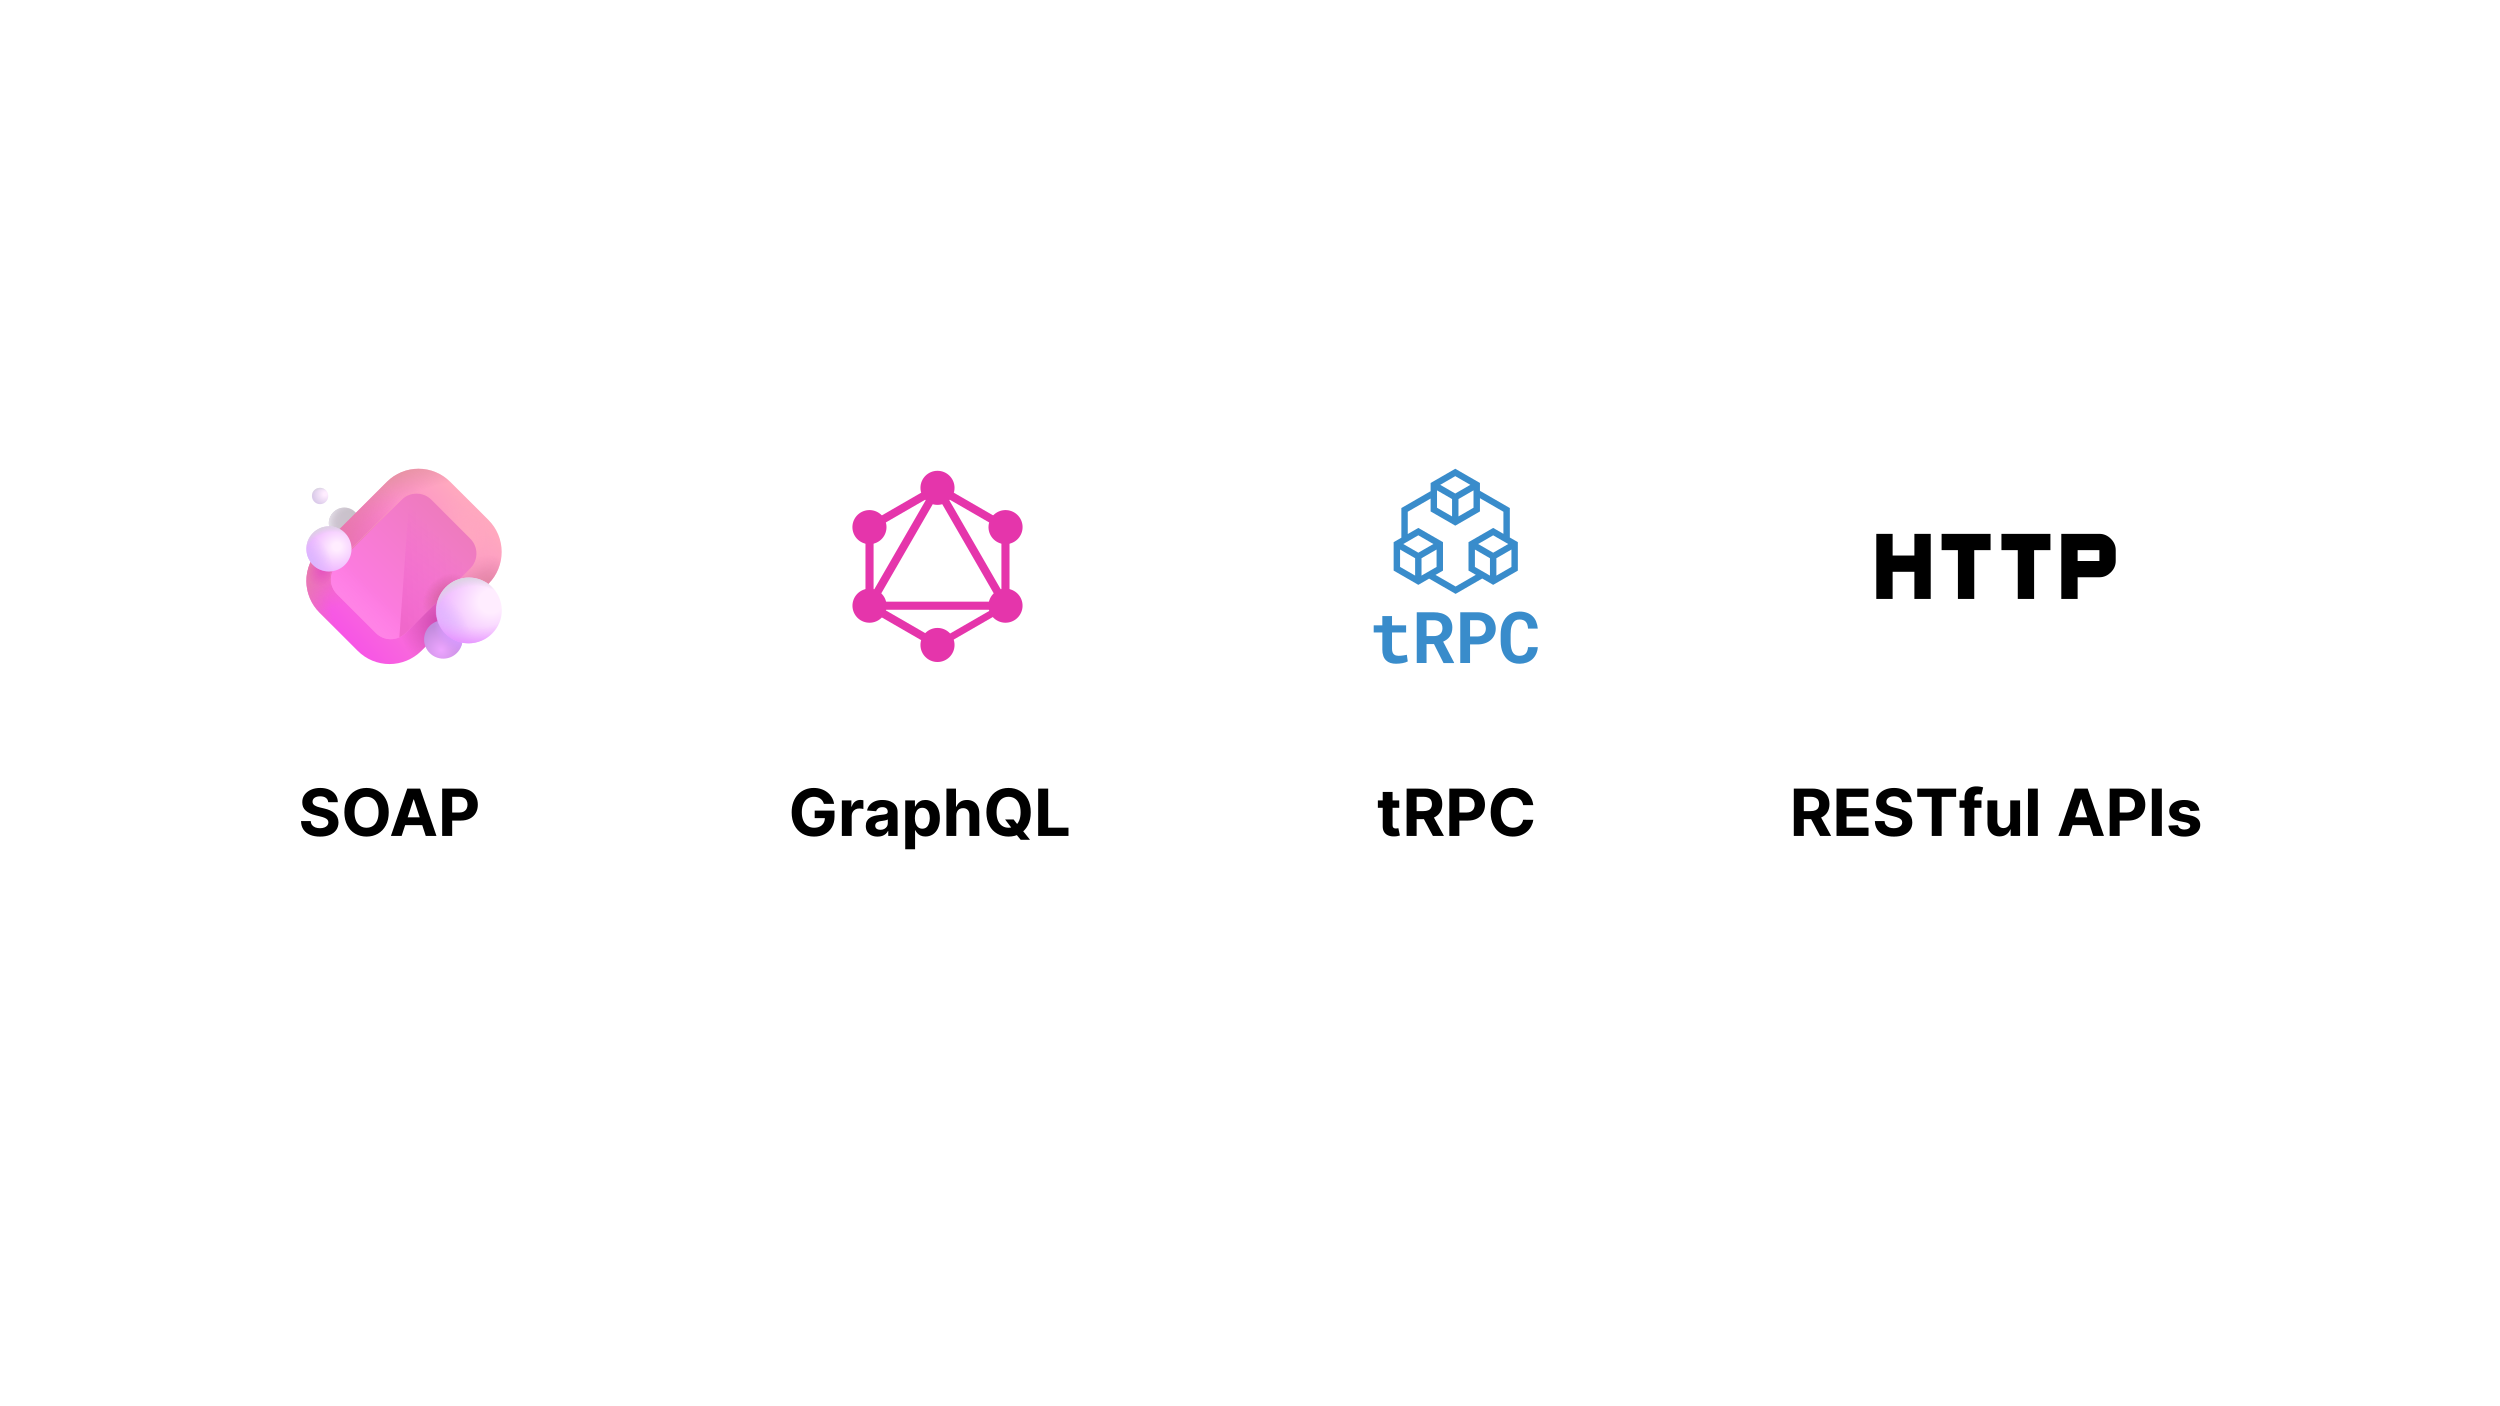 <svg width="1920" height="1080" viewBox="0 0 1920 1080" fill="none" xmlns="http://www.w3.org/2000/svg">
<rect width="1920" height="1080" fill="white"/>
<path d="M264.496 413.744C271.099 413.744 276.452 408.391 276.452 401.787C276.452 395.184 271.099 389.831 264.496 389.831C257.892 389.831 252.539 395.184 252.539 401.787C252.539 408.391 257.892 413.744 264.496 413.744Z" fill="url(#paint0_radial_104_2)"/>
<path d="M264.496 413.744C271.099 413.744 276.452 408.391 276.452 401.787C276.452 395.184 271.099 389.831 264.496 389.831C257.892 389.831 252.539 395.184 252.539 401.787C252.539 408.391 257.892 413.744 264.496 413.744Z" fill="url(#paint1_radial_104_2)"/>
<g filter="url(#filter0_i_104_2)">
<path d="M245.719 387.302C249.183 387.302 251.991 384.494 251.991 381.03C251.991 377.566 249.183 374.758 245.719 374.758C242.255 374.758 239.447 377.566 239.447 381.03C239.447 384.494 242.255 387.302 245.719 387.302Z" fill="url(#paint2_radial_104_2)"/>
<path d="M245.719 387.302C249.183 387.302 251.991 384.494 251.991 381.03C251.991 377.566 249.183 374.758 245.719 374.758C242.255 374.758 239.447 377.566 239.447 381.03C239.447 384.494 242.255 387.302 245.719 387.302Z" fill="url(#paint3_radial_104_2)"/>
</g>
<g filter="url(#filter1_i_104_2)">
<path d="M296.772 370.098C303.239 363.632 312.009 360 321.154 360C330.299 360 339.069 363.632 345.536 370.098L374.902 399.464C381.368 405.931 385 414.701 385 423.846C385 432.991 381.368 441.761 374.902 448.228L323.228 499.902C316.761 506.368 307.991 510 298.846 510C289.701 510 280.931 506.368 274.464 499.902L245.098 470.536C238.632 464.069 235 455.299 235 446.154C235 437.009 238.632 428.239 245.098 421.772L296.772 370.098V370.098Z" fill="url(#paint4_linear_104_2)"/>
<path d="M296.772 370.098C303.239 363.632 312.009 360 321.154 360C330.299 360 339.069 363.632 345.536 370.098L374.902 399.464C381.368 405.931 385 414.701 385 423.846C385 432.991 381.368 441.761 374.902 448.228L323.228 499.902C316.761 506.368 307.991 510 298.846 510C289.701 510 280.931 506.368 274.464 499.902L245.098 470.536C238.632 464.069 235 455.299 235 446.154C235 437.009 238.632 428.239 245.098 421.772L296.772 370.098V370.098Z" fill="url(#paint5_radial_104_2)"/>
<path d="M296.772 370.098C303.239 363.632 312.009 360 321.154 360C330.299 360 339.069 363.632 345.536 370.098L374.902 399.464C381.368 405.931 385 414.701 385 423.846C385 432.991 381.368 441.761 374.902 448.228L323.228 499.902C316.761 506.368 307.991 510 298.846 510C289.701 510 280.931 506.368 274.464 499.902L245.098 470.536C238.632 464.069 235 455.299 235 446.154C235 437.009 238.632 428.239 245.098 421.772L296.772 370.098V370.098Z" fill="url(#paint6_radial_104_2)"/>
<path d="M296.772 370.098C303.239 363.632 312.009 360 321.154 360C330.299 360 339.069 363.632 345.536 370.098L374.902 399.464C381.368 405.931 385 414.701 385 423.846C385 432.991 381.368 441.761 374.902 448.228L323.228 499.902C316.761 506.368 307.991 510 298.846 510C289.701 510 280.931 506.368 274.464 499.902L245.098 470.536C238.632 464.069 235 455.299 235 446.154C235 437.009 238.632 428.239 245.098 421.772L296.772 370.098V370.098Z" fill="url(#paint7_radial_104_2)"/>
<path d="M296.772 370.098C303.239 363.632 312.009 360 321.154 360C330.299 360 339.069 363.632 345.536 370.098L374.902 399.464C381.368 405.931 385 414.701 385 423.846C385 432.991 381.368 441.761 374.902 448.228L323.228 499.902C316.761 506.368 307.991 510 298.846 510C289.701 510 280.931 506.368 274.464 499.902L245.098 470.536C238.632 464.069 235 455.299 235 446.154C235 437.009 238.632 428.239 245.098 421.772L296.772 370.098V370.098Z" fill="url(#paint8_radial_104_2)"/>
<path d="M296.772 370.098C303.239 363.632 312.009 360 321.154 360C330.299 360 339.069 363.632 345.536 370.098L374.902 399.464C381.368 405.931 385 414.701 385 423.846C385 432.991 381.368 441.761 374.902 448.228L323.228 499.902C316.761 506.368 307.991 510 298.846 510C289.701 510 280.931 506.368 274.464 499.902L245.098 470.536C238.632 464.069 235 455.299 235 446.154C235 437.009 238.632 428.239 245.098 421.772L296.772 370.098V370.098Z" fill="url(#paint9_radial_104_2)"/>
<path d="M296.772 370.098C303.239 363.632 312.009 360 321.154 360C330.299 360 339.069 363.632 345.536 370.098L374.902 399.464C381.368 405.931 385 414.701 385 423.846C385 432.991 381.368 441.761 374.902 448.228L323.228 499.902C316.761 506.368 307.991 510 298.846 510C289.701 510 280.931 506.368 274.464 499.902L245.098 470.536C238.632 464.069 235 455.299 235 446.154C235 437.009 238.632 428.239 245.098 421.772L296.772 370.098V370.098Z" fill="url(#paint10_radial_104_2)"/>
</g>
<g filter="url(#filter2_f_104_2)">
<path d="M361.167 413.679L331.323 383.834C325.01 377.521 314.775 377.521 308.462 383.834L258.832 433.465C252.519 439.777 252.519 450.012 258.832 456.325L288.676 486.17C294.989 492.483 305.224 492.483 311.537 486.17L361.167 436.539C367.48 430.227 367.48 419.991 361.167 413.679Z" fill="url(#paint11_linear_104_2)"/>
<path d="M361.167 413.679L331.323 383.834C325.01 377.521 314.775 377.521 308.462 383.834L258.832 433.465C252.519 439.777 252.519 450.012 258.832 456.325L288.676 486.17C294.989 492.483 305.224 492.483 311.537 486.17L361.167 436.539C367.48 430.227 367.48 419.991 361.167 413.679Z" fill="url(#paint12_linear_104_2)"/>
<path d="M361.644 413.201L331.799 383.357C325.223 376.781 314.562 376.781 307.986 383.357L258.356 432.987C251.78 439.563 251.78 450.225 258.356 456.8L288.2 486.645C294.776 493.221 305.437 493.221 312.013 486.645L361.644 437.015C368.22 430.439 368.22 419.777 361.644 413.201Z" stroke="url(#paint13_linear_104_2)" stroke-width="0.25"/>
</g>
<g filter="url(#filter3_i_104_2)">
<path d="M252.54 438.999C262.12 438.999 269.885 431.233 269.885 421.654C269.885 412.074 262.12 404.309 252.54 404.309C242.961 404.309 235.195 412.074 235.195 421.654C235.195 431.233 242.961 438.999 252.54 438.999Z" fill="url(#paint14_radial_104_2)"/>
<path d="M252.54 438.999C262.12 438.999 269.885 431.233 269.885 421.654C269.885 412.074 262.12 404.309 252.54 404.309C242.961 404.309 235.195 412.074 235.195 421.654C235.195 431.233 242.961 438.999 252.54 438.999Z" fill="url(#paint15_radial_104_2)"/>
<path d="M252.54 438.999C262.12 438.999 269.885 431.233 269.885 421.654C269.885 412.074 262.12 404.309 252.54 404.309C242.961 404.309 235.195 412.074 235.195 421.654C235.195 431.233 242.961 438.999 252.54 438.999Z" fill="url(#paint16_radial_104_2)"/>
</g>
<g filter="url(#filter4_f_104_2)">
<path d="M306.695 489.503L314.519 380.013C317.395 379.001 320.499 378.824 323.472 379.501C326.445 380.178 329.165 381.681 331.32 383.839L361.166 413.679C364.196 416.71 365.899 420.821 365.899 425.108C365.899 429.394 364.196 433.505 361.166 436.536L311.539 486.163C310.143 487.564 308.501 488.696 306.695 489.503V489.503Z" fill="url(#paint17_linear_104_2)"/>
<path d="M306.695 489.503L314.519 380.013C317.395 379.001 320.499 378.824 323.472 379.501C326.445 380.178 329.165 381.681 331.32 383.839L361.166 413.679C364.196 416.71 365.899 420.821 365.899 425.108C365.899 429.394 364.196 433.505 361.166 436.536L311.539 486.163C310.143 487.564 308.501 488.696 306.695 489.503V489.503Z" fill="url(#paint18_radial_104_2)"/>
</g>
<path d="M340.433 505.846C348.569 505.846 355.164 499.25 355.164 491.114C355.164 482.978 348.569 476.383 340.433 476.383C332.297 476.383 325.701 482.978 325.701 491.114C325.701 499.25 332.297 505.846 340.433 505.846Z" fill="url(#paint19_radial_104_2)"/>
<path d="M340.433 505.846C348.569 505.846 355.164 499.25 355.164 491.114C355.164 482.978 348.569 476.383 340.433 476.383C332.297 476.383 325.701 482.978 325.701 491.114C325.701 499.25 332.297 505.846 340.433 505.846Z" fill="url(#paint20_radial_104_2)"/>
<g filter="url(#filter5_i_104_2)">
<path d="M359.752 494.104C373.68 494.104 384.97 482.814 384.97 468.887C384.97 454.96 373.68 443.669 359.752 443.669C345.825 443.669 334.535 454.96 334.535 468.887C334.535 482.814 345.825 494.104 359.752 494.104Z" fill="url(#paint21_radial_104_2)"/>
<path d="M359.752 494.104C373.68 494.104 384.97 482.814 384.97 468.887C384.97 454.96 373.68 443.669 359.752 443.669C345.825 443.669 334.535 454.96 334.535 468.887C334.535 482.814 345.825 494.104 359.752 494.104Z" fill="url(#paint22_radial_104_2)"/>
<path d="M359.752 494.104C373.68 494.104 384.97 482.814 384.97 468.887C384.97 454.96 373.68 443.669 359.752 443.669C345.825 443.669 334.535 454.96 334.535 468.887C334.535 482.814 345.825 494.104 359.752 494.104Z" fill="url(#paint23_radial_104_2)"/>
</g>
<path d="M359.752 494.104C373.68 494.104 384.97 482.814 384.97 468.887C384.97 454.96 373.68 443.67 359.752 443.67C345.825 443.67 334.535 454.96 334.535 468.887C334.535 482.814 345.825 494.104 359.752 494.104Z" fill="url(#paint24_radial_104_2)"/>
<path d="M661.16 470.385L666.551 473.498L726.607 369.48L721.216 366.368L661.16 470.385Z" fill="#E535AB"/>
<path d="M780.036 462.075H659.924V468.3H780.036V462.075Z" fill="#E535AB"/>
<path d="M662.301 465.572L722.38 500.26L725.492 494.869L665.414 460.181L662.301 465.572Z" fill="#E535AB"/>
<path d="M714.493 375.167L774.571 409.855L777.684 404.464L717.605 369.777L714.493 375.167Z" fill="#E535AB"/>
<path d="M662.319 404.44L665.432 409.831L725.51 375.144L722.398 369.753L662.319 404.44Z" fill="#E535AB"/>
<path d="M713.407 369.482L773.463 473.499L778.854 470.387L718.797 366.369L713.407 369.482Z" fill="#E535AB"/>
<path d="M670.912 400.312H664.688V469.688H670.912V400.312Z" fill="#E535AB"/>
<path d="M775.312 400.312H769.087V469.688H775.312V400.312Z" fill="#E535AB"/>
<path d="M718.602 492.916L721.32 497.625L773.573 467.456L770.854 462.747L718.602 492.916Z" fill="#E535AB"/>
<path d="M783.562 471.713C779.962 477.975 771.937 480.113 765.674 476.513C759.412 472.913 757.274 464.888 760.874 458.625C764.474 452.363 772.499 450.225 778.762 453.825C785.062 457.463 787.199 465.45 783.562 471.713Z" fill="#E535AB"/>
<path d="M679.087 411.375C675.487 417.638 667.462 419.775 661.2 416.175C654.937 412.575 652.8 404.55 656.4 398.288C660 392.025 668.025 389.888 674.287 393.488C680.55 397.125 682.687 405.113 679.087 411.375Z" fill="#E535AB"/>
<path d="M656.437 471.713C652.837 465.45 654.974 457.463 661.237 453.825C667.499 450.225 675.487 452.363 679.124 458.625C682.724 464.888 680.587 472.875 674.324 476.513C668.024 480.113 660.037 477.975 656.437 471.713Z" fill="#E535AB"/>
<path d="M760.913 411.375C757.313 405.113 759.45 397.125 765.713 393.488C771.975 389.888 779.963 392.025 783.6 398.288C787.2 404.55 785.063 412.538 778.8 416.175C772.538 419.775 764.513 417.638 760.913 411.375Z" fill="#E535AB"/>
<path d="M720 508.425C712.762 508.425 706.912 502.575 706.912 495.337C706.912 488.1 712.762 482.25 720 482.25C727.237 482.25 733.087 488.1 733.087 495.337C733.087 502.537 727.237 508.425 720 508.425Z" fill="#E535AB"/>
<path d="M720 387.75C712.762 387.75 706.912 381.9 706.912 374.663C706.912 367.425 712.762 361.575 720 361.575C727.237 361.575 733.087 367.425 733.087 374.663C733.087 381.9 727.237 387.75 720 387.75Z" fill="#E535AB"/>
<path d="M1441 460V410H1453.54V426.667H1470.25V410H1482.79V460H1470.25V439.167H1453.54V460H1441ZM1503.68 460V422.5H1491.15V410H1528.76V422.5H1516.22V460H1503.68ZM1549.65 460V422.5H1537.11V410H1574.72V422.5H1562.19V460H1549.65ZM1583.08 460V410H1612.33C1615.68 410 1618.6 411.25 1621.11 413.75C1623.62 416.25 1624.87 419.167 1624.87 422.5V430.833C1624.87 434.167 1623.62 437.083 1621.11 439.583C1618.6 442.083 1615.68 443.333 1612.33 443.333H1595.62V460H1583.08ZM1595.62 430.833H1612.33V422.5H1595.62V430.833Z" fill="black"/>
<g clip-path="url(#clip0_104_2)">
<path d="M1069.07 480.238H1079.89V485.723H1069.07V498.17C1069.05 499.063 1069.17 499.954 1069.43 500.808C1069.63 501.442 1069.98 502.016 1070.46 502.48C1070.92 502.912 1071.47 503.224 1072.08 503.39C1072.69 503.552 1073.32 503.641 1073.94 503.654L1074.21 503.655C1074.78 503.655 1075.36 503.655 1075.97 503.575L1076.33 503.531L1077.02 503.452C1077.25 503.426 1077.47 503.397 1077.69 503.36L1078.02 503.308L1078.63 503.218C1078.82 503.188 1079.02 503.157 1079.2 503.12L1079.66 503.029L1079.87 502.985L1080.26 502.898L1080.44 502.856L1081.16 507.965C1080.58 508.295 1079.96 508.559 1079.32 508.752C1078.59 508.983 1077.85 509.165 1077.09 509.3C1076.31 509.447 1075.49 509.558 1074.63 509.638C1073.8 509.716 1072.96 509.755 1072.13 509.755C1070.67 509.776 1069.21 509.569 1067.82 509.14C1066.57 508.753 1065.44 508.079 1064.51 507.172C1063.54 506.231 1062.82 505.077 1062.39 503.802C1061.85 502.219 1061.6 500.554 1061.64 498.883V485.723H1055V480.238H1061.62V473.148H1069.07V480.238H1069.07ZM1095.59 494.634V509.195H1088.06V470.227H1101.17C1103.15 470.202 1105.12 470.459 1107.03 470.989C1108.66 471.439 1110.19 472.199 1111.53 473.228C1112.77 474.21 1113.74 475.476 1114.38 476.917C1115.08 478.52 1115.43 480.255 1115.39 482.003C1115.41 483.273 1115.24 484.538 1114.89 485.76C1114.3 487.884 1113.02 489.752 1111.25 491.073C1110.35 491.754 1109.38 492.329 1108.34 492.789L1116.73 508.869V509.22H1108.63L1101.3 494.634H1095.59ZM1095.6 488.521H1101.17C1102.21 488.542 1103.26 488.375 1104.25 488.03C1105.07 487.736 1105.81 487.244 1106.41 486.597C1106.87 486.083 1107.22 485.483 1107.45 484.831C1107.67 484.164 1107.79 483.467 1107.8 482.764L1107.8 482.501C1107.82 481.565 1107.66 480.635 1107.34 479.759C1107.04 478.995 1106.56 478.318 1105.93 477.791C1105.33 477.305 1104.64 476.941 1103.89 476.721C1103.1 476.489 1102.28 476.363 1101.45 476.347L1095.6 476.345V488.521V488.521ZM1129 509.195H1121.48V470.227H1134.82C1136.78 470.199 1138.73 470.511 1140.58 471.15C1142.2 471.707 1143.69 472.576 1144.98 473.707C1146.17 474.816 1147.11 476.166 1147.75 477.668C1148.37 479.186 1148.7 480.808 1148.72 482.45V482.778C1148.74 484.444 1148.41 486.095 1147.75 487.623C1147.11 489.083 1146.16 490.387 1144.98 491.448C1143.69 492.58 1142.19 493.445 1140.56 493.994C1138.71 494.625 1136.76 494.933 1134.8 494.904H1128.99L1129 509.195V509.195ZM1129 488.804H1134.81C1135.76 488.823 1136.71 488.658 1137.6 488.318C1138.34 488.026 1139.02 487.58 1139.58 487.009C1140.09 486.458 1140.49 485.807 1140.74 485.096C1141 484.37 1141.14 483.604 1141.14 482.833C1141.14 481.971 1141.01 481.114 1140.74 480.294C1140.5 479.533 1140.1 478.83 1139.58 478.227C1139.02 477.628 1138.35 477.154 1137.6 476.838C1136.71 476.48 1135.76 476.306 1134.81 476.327H1129V488.804ZM1179.72 502.29C1179.03 503.809 1178.05 505.175 1176.82 506.305C1175.55 507.436 1174.08 508.306 1172.48 508.863C1170.8 509.436 1169.05 509.737 1167.28 509.756L1166.9 509.755C1165.39 509.773 1163.89 509.566 1162.44 509.14C1161.12 508.746 1159.87 508.135 1158.75 507.332C1157.74 506.586 1156.84 505.693 1156.09 504.682C1155.3 503.623 1154.63 502.473 1154.12 501.257C1153.58 499.929 1153.18 498.548 1152.93 497.136C1152.64 495.564 1152.5 493.969 1152.51 492.371V487.125C1152.51 485.623 1152.63 484.123 1152.89 482.642C1153.09 481.441 1153.42 480.262 1153.85 479.121L1154.01 478.695C1154.56 477.267 1155.32 475.932 1156.27 474.734C1157.16 473.602 1158.23 472.611 1159.42 471.795C1160.5 471.103 1161.67 470.575 1162.89 470.227C1164.09 469.886 1165.33 469.702 1166.58 469.681L1166.95 469.68C1168.9 469.646 1170.83 469.954 1172.67 470.589C1174.26 471.136 1175.71 472.018 1176.93 473.177C1178.15 474.336 1179.11 475.744 1179.73 477.305C1180.44 479.056 1180.87 480.907 1181.02 482.79H1173.52C1173.47 481.747 1173.3 480.715 1173 479.715C1172.76 478.909 1172.35 478.161 1171.81 477.52C1171.25 476.937 1170.57 476.493 1169.81 476.222C1168.89 475.908 1167.93 475.758 1166.96 475.78C1166.4 475.778 1165.85 475.842 1165.31 475.971C1164.82 476.09 1164.34 476.279 1163.9 476.53C1163.15 476.99 1162.52 477.623 1162.06 478.375C1161.52 479.237 1161.1 480.171 1160.83 481.148C1160.58 482.039 1160.41 482.948 1160.32 483.866C1160.21 484.928 1160.16 485.996 1160.16 487.064V492.359C1160.15 493.75 1160.23 495.141 1160.41 496.522C1160.55 497.614 1160.82 498.688 1161.2 499.719C1161.43 500.307 1161.73 500.864 1162.1 501.38C1162.43 501.852 1162.83 502.267 1163.29 502.609C1163.78 502.969 1164.33 503.235 1164.91 503.396C1165.56 503.576 1166.23 503.663 1166.91 503.655C1167.81 503.665 1168.7 503.539 1169.56 503.28C1170.31 503.048 1171 502.644 1171.57 502.099C1172.16 501.518 1172.61 500.814 1172.88 500.039C1173.24 499.067 1173.45 498.047 1173.5 497.014H1181.03C1180.92 498.837 1180.48 500.625 1179.72 502.29H1179.72ZM1146.76 405.444L1165.7 416.371V438.238L1146.76 449.166L1138.34 444.306L1117.89 456.102L1097.56 444.374L1089.27 449.165L1070.32 438.22V416.37L1089.27 405.443L1108.22 416.371V438.219L1102.48 441.531L1117.89 450.42L1133.42 441.463L1127.81 438.219V416.37L1146.76 405.443V405.444ZM1132.73 422.066V435.403L1144.29 442.07V428.732L1132.73 422.066ZM1160.78 422.047L1149.22 428.713V442.07L1160.78 435.385V422.047V422.047ZM1075.25 422.047V435.385L1086.81 442.051V428.713L1075.25 422.047V422.047ZM1103.29 422.047L1091.73 428.713V442.05L1103.29 435.385V422.047L1103.29 422.047ZM1146.76 411.138L1135.2 417.804L1146.76 424.476L1158.31 417.804L1146.76 411.138ZM1089.27 411.12L1077.71 417.804L1089.27 424.458L1100.83 417.804L1089.27 411.12V411.12ZM1098.69 377.225V382.9L1081.16 393.017V410.118L1076.24 412.959V390.175L1098.69 377.224L1098.69 377.225ZM1117.64 360L1136.6 370.927V376.937L1159.55 390.175V412.817L1154.62 409.976V393.016L1136.6 382.619V392.782L1117.65 403.71L1098.71 392.782V370.927L1117.64 360ZM1103.63 376.603V389.941L1115.18 396.607V383.275L1103.63 376.603H1103.63ZM1131.66 376.603L1120.11 383.275V396.601L1131.66 389.941V376.603H1131.66ZM1117.64 365.682L1106.09 372.348L1117.64 379.014L1129.2 372.348L1117.64 365.682H1117.64Z" fill="#398CCB"/>
</g>
<path d="M252.087 616.094C251.945 614.662 251.336 613.549 250.258 612.756C249.181 611.963 247.719 611.567 245.873 611.567C244.618 611.567 243.559 611.744 242.695 612.099C241.83 612.443 241.168 612.922 240.706 613.538C240.256 614.153 240.031 614.852 240.031 615.633C240.007 616.284 240.144 616.852 240.44 617.337C240.747 617.823 241.168 618.243 241.7 618.598C242.233 618.941 242.848 619.243 243.547 619.504C244.245 619.752 244.991 619.965 245.784 620.143L249.051 620.924C250.637 621.279 252.093 621.753 253.419 622.344C254.745 622.936 255.893 623.664 256.864 624.528C257.834 625.393 258.586 626.411 259.119 627.582C259.663 628.754 259.941 630.098 259.953 631.613C259.941 633.838 259.373 635.768 258.248 637.401C257.136 639.023 255.526 640.284 253.419 641.183C251.324 642.071 248.797 642.515 245.837 642.515C242.902 642.515 240.345 642.065 238.167 641.165C236.001 640.266 234.308 638.934 233.089 637.17C231.881 635.395 231.248 633.199 231.189 630.583H238.628C238.711 631.802 239.061 632.82 239.676 633.637C240.303 634.442 241.138 635.052 242.18 635.466C243.233 635.868 244.423 636.07 245.748 636.07C247.051 636.07 248.181 635.88 249.14 635.501C250.11 635.123 250.862 634.596 251.395 633.921C251.927 633.246 252.194 632.471 252.194 631.595C252.194 630.778 251.951 630.092 251.466 629.536C250.992 628.979 250.294 628.506 249.371 628.115C248.459 627.724 247.341 627.369 246.015 627.05L242.055 626.055C238.989 625.31 236.569 624.144 234.793 622.558C233.018 620.971 232.136 618.835 232.148 616.148C232.136 613.946 232.722 612.022 233.905 610.377C235.101 608.732 236.74 607.447 238.824 606.524C240.907 605.601 243.275 605.139 245.926 605.139C248.625 605.139 250.98 605.601 252.993 606.524C255.017 607.447 256.591 608.732 257.716 610.377C258.84 612.022 259.42 613.928 259.456 616.094H252.087ZM298.541 623.818C298.541 627.784 297.789 631.157 296.286 633.939C294.794 636.721 292.758 638.845 290.178 640.313C287.609 641.769 284.721 642.497 281.513 642.497C278.281 642.497 275.381 641.763 272.813 640.295C270.244 638.828 268.214 636.703 266.722 633.921C265.231 631.139 264.485 627.772 264.485 623.818C264.485 619.853 265.231 616.479 266.722 613.697C268.214 610.916 270.244 608.797 272.813 607.341C275.381 605.873 278.281 605.139 281.513 605.139C284.721 605.139 287.609 605.873 290.178 607.341C292.758 608.797 294.794 610.916 296.286 613.697C297.789 616.479 298.541 619.853 298.541 623.818ZM290.746 623.818C290.746 621.25 290.361 619.083 289.592 617.32C288.834 615.556 287.763 614.218 286.378 613.307C284.993 612.395 283.371 611.94 281.513 611.94C279.654 611.94 278.033 612.395 276.648 613.307C275.263 614.218 274.186 615.556 273.416 617.32C272.659 619.083 272.28 621.25 272.28 623.818C272.28 626.387 272.659 628.553 273.416 630.317C274.186 632.08 275.263 633.418 276.648 634.33C278.033 635.241 279.654 635.697 281.513 635.697C283.371 635.697 284.993 635.241 286.378 634.33C287.763 633.418 288.834 632.08 289.592 630.317C290.361 628.553 290.746 626.387 290.746 623.818ZM308.453 642H300.214L312.767 605.636H322.675L335.21 642H326.972L317.863 613.946H317.579L308.453 642ZM307.938 627.707H327.398V633.708H307.938V627.707ZM339.587 642V605.636H353.934C356.692 605.636 359.042 606.163 360.983 607.217C362.924 608.258 364.404 609.708 365.422 611.567C366.452 613.413 366.967 615.544 366.967 617.959C366.967 620.374 366.446 622.504 365.404 624.351C364.362 626.197 362.853 627.636 360.876 628.665C358.911 629.695 356.532 630.21 353.739 630.21H344.594V624.049H352.496C353.975 624.049 355.195 623.795 356.153 623.286C357.124 622.765 357.846 622.049 358.32 621.137C358.805 620.214 359.047 619.154 359.047 617.959C359.047 616.751 358.805 615.698 358.32 614.798C357.846 613.887 357.124 613.183 356.153 612.685C355.183 612.176 353.952 611.922 352.46 611.922H347.275V642H339.587Z" fill="black"/>
<path d="M632.752 617.391C632.504 616.527 632.154 615.763 631.705 615.1C631.255 614.425 630.704 613.857 630.053 613.396C629.414 612.922 628.68 612.561 627.852 612.312C627.035 612.064 626.129 611.94 625.135 611.94C623.277 611.94 621.643 612.401 620.234 613.325C618.838 614.248 617.749 615.591 616.967 617.355C616.186 619.107 615.796 621.25 615.796 623.783C615.796 626.316 616.18 628.47 616.95 630.246C617.719 632.021 618.808 633.377 620.217 634.312C621.625 635.235 623.288 635.697 625.206 635.697C626.946 635.697 628.432 635.389 629.663 634.773C630.906 634.146 631.853 633.264 632.504 632.128C633.167 630.991 633.498 629.648 633.498 628.097L635.06 628.328H625.685V622.54H640.902V627.121C640.902 630.317 640.227 633.063 638.878 635.359C637.528 637.644 635.67 639.408 633.303 640.651C630.935 641.882 628.225 642.497 625.171 642.497C621.761 642.497 618.767 641.746 616.186 640.242C613.606 638.727 611.593 636.579 610.149 633.797C608.717 631.003 608.001 627.689 608.001 623.854C608.001 620.906 608.427 618.278 609.279 615.97C610.143 613.65 611.351 611.685 612.901 610.075C614.452 608.465 616.257 607.24 618.317 606.4C620.377 605.559 622.608 605.139 625.011 605.139C627.07 605.139 628.988 605.441 630.764 606.045C632.539 606.637 634.113 607.477 635.487 608.566C636.872 609.655 638.002 610.951 638.878 612.455C639.754 613.946 640.316 615.591 640.565 617.391H632.752ZM646.535 642V614.727H653.868V619.486H654.152C654.649 617.793 655.484 616.515 656.656 615.651C657.828 614.775 659.177 614.337 660.704 614.337C661.083 614.337 661.491 614.36 661.929 614.408C662.367 614.455 662.752 614.52 663.083 614.603V621.315C662.728 621.208 662.237 621.113 661.61 621.031C660.982 620.948 660.408 620.906 659.887 620.906C658.775 620.906 657.78 621.149 656.904 621.634C656.04 622.108 655.354 622.771 654.845 623.623C654.348 624.475 654.099 625.458 654.099 626.57V642H646.535ZM673.99 642.515C672.25 642.515 670.699 642.213 669.338 641.609C667.977 640.994 666.899 640.088 666.106 638.893C665.325 637.685 664.934 636.182 664.934 634.383C664.934 632.868 665.213 631.595 665.769 630.565C666.325 629.536 667.083 628.707 668.042 628.08C669 627.452 670.089 626.979 671.309 626.659C672.54 626.339 673.83 626.115 675.179 625.984C676.766 625.819 678.044 625.665 679.015 625.523C679.985 625.369 680.69 625.144 681.128 624.848C681.566 624.552 681.785 624.114 681.785 623.534V623.428C681.785 622.303 681.429 621.433 680.719 620.817C680.021 620.202 679.026 619.894 677.736 619.894C676.375 619.894 675.292 620.196 674.487 620.8C673.682 621.392 673.149 622.137 672.889 623.037L665.893 622.469C666.248 620.812 666.947 619.379 667.988 618.172C669.03 616.953 670.374 616.018 672.019 615.366C673.676 614.704 675.594 614.372 677.772 614.372C679.287 614.372 680.737 614.55 682.122 614.905C683.519 615.26 684.756 615.81 685.833 616.556C686.922 617.302 687.78 618.261 688.407 619.433C689.035 620.593 689.348 621.983 689.348 623.605V642H682.175V638.218H681.962C681.524 639.07 680.938 639.822 680.204 640.473C679.47 641.112 678.589 641.615 677.559 641.982C676.529 642.337 675.339 642.515 673.99 642.515ZM676.156 637.295C677.269 637.295 678.251 637.076 679.103 636.638C679.956 636.188 680.624 635.584 681.11 634.827C681.595 634.069 681.838 633.211 681.838 632.252V629.358C681.601 629.512 681.276 629.654 680.861 629.784C680.459 629.902 680.003 630.015 679.494 630.121C678.985 630.216 678.476 630.305 677.967 630.388C677.458 630.459 676.996 630.524 676.582 630.583C675.694 630.713 674.919 630.92 674.256 631.205C673.593 631.489 673.078 631.873 672.711 632.359C672.344 632.832 672.161 633.424 672.161 634.134C672.161 635.164 672.534 635.951 673.28 636.496C674.037 637.028 674.996 637.295 676.156 637.295ZM695.217 652.227V614.727H702.674V619.308H703.011C703.343 618.574 703.822 617.829 704.45 617.071C705.089 616.302 705.917 615.662 706.935 615.153C707.965 614.633 709.244 614.372 710.771 614.372C712.759 614.372 714.594 614.893 716.275 615.935C717.956 616.964 719.299 618.521 720.305 620.604C721.312 622.676 721.815 625.274 721.815 628.399C721.815 631.441 721.323 634.01 720.341 636.105C719.37 638.188 718.045 639.769 716.364 640.846C714.695 641.911 712.824 642.444 710.753 642.444C709.285 642.444 708.036 642.201 707.006 641.716C705.988 641.231 705.154 640.621 704.503 639.887C703.852 639.141 703.355 638.39 703.011 637.632H702.781V652.227H695.217ZM702.621 628.364C702.621 629.985 702.846 631.4 703.296 632.607C703.745 633.815 704.396 634.756 705.249 635.43C706.101 636.093 707.137 636.425 708.356 636.425C709.587 636.425 710.629 636.087 711.481 635.413C712.333 634.726 712.978 633.779 713.416 632.572C713.866 631.353 714.091 629.95 714.091 628.364C714.091 626.789 713.872 625.404 713.434 624.209C712.996 623.013 712.351 622.078 711.499 621.403C710.646 620.729 709.599 620.391 708.356 620.391C707.125 620.391 706.083 620.717 705.231 621.368C704.39 622.019 703.745 622.942 703.296 624.138C702.846 625.333 702.621 626.742 702.621 628.364ZM734.421 626.233V642H726.857V605.636H734.208V619.539H734.528C735.143 617.929 736.138 616.669 737.511 615.757C738.884 614.834 740.606 614.372 742.678 614.372C744.572 614.372 746.223 614.786 747.631 615.615C749.052 616.432 750.153 617.61 750.934 619.148C751.727 620.675 752.118 622.504 752.106 624.635V642H744.542V625.984C744.554 624.304 744.128 622.996 743.264 622.06C742.411 621.125 741.216 620.658 739.677 620.658C738.647 620.658 737.736 620.877 736.943 621.315C736.161 621.753 735.546 622.392 735.096 623.232C734.658 624.061 734.433 625.061 734.421 626.233ZM771.926 629.358H778.46L781.745 633.584L784.976 637.348L791.066 644.983H783.893L779.703 639.834L777.554 636.78L771.926 629.358ZM791.617 623.818C791.617 627.784 790.865 631.157 789.362 633.939C787.87 636.721 785.834 638.845 783.254 640.313C780.685 641.769 777.797 642.497 774.589 642.497C771.358 642.497 768.457 641.763 765.889 640.295C763.32 638.828 761.29 636.703 759.799 633.921C758.307 631.139 757.561 627.772 757.561 623.818C757.561 619.853 758.307 616.479 759.799 613.697C761.29 610.916 763.32 608.797 765.889 607.341C768.457 605.873 771.358 605.139 774.589 605.139C777.797 605.139 780.685 605.873 783.254 607.341C785.834 608.797 787.87 610.916 789.362 613.697C790.865 616.479 791.617 619.853 791.617 623.818ZM783.822 623.818C783.822 621.25 783.437 619.083 782.668 617.32C781.91 615.556 780.839 614.218 779.454 613.307C778.069 612.395 776.447 611.94 774.589 611.94C772.731 611.94 771.109 612.395 769.724 613.307C768.339 614.218 767.262 615.556 766.492 617.32C765.735 619.083 765.356 621.25 765.356 623.818C765.356 626.387 765.735 628.553 766.492 630.317C767.262 632.08 768.339 633.418 769.724 634.33C771.109 635.241 772.731 635.697 774.589 635.697C776.447 635.697 778.069 635.241 779.454 634.33C780.839 633.418 781.91 632.08 782.668 630.317C783.437 628.553 783.822 626.387 783.822 623.818ZM797.312 642V605.636H805V635.661H820.59V642H797.312Z" fill="black"/>
<path d="M1074.62 614.727V620.409H1058.2V614.727H1074.62ZM1061.93 608.193H1069.49V633.619C1069.49 634.318 1069.6 634.862 1069.81 635.253C1070.02 635.632 1070.32 635.898 1070.7 636.052C1071.09 636.206 1071.54 636.283 1072.05 636.283C1072.4 636.283 1072.76 636.253 1073.11 636.194C1073.47 636.123 1073.74 636.07 1073.93 636.034L1075.12 641.663C1074.74 641.781 1074.21 641.917 1073.52 642.071C1072.84 642.237 1072 642.337 1071.02 642.373C1069.2 642.444 1067.6 642.201 1066.23 641.645C1064.86 641.089 1063.8 640.224 1063.05 639.053C1062.29 637.881 1061.92 636.401 1061.93 634.614V608.193ZM1080.28 642V605.636H1094.63C1097.37 605.636 1099.72 606.128 1101.66 607.11C1103.61 608.081 1105.1 609.46 1106.11 611.247C1107.14 613.023 1107.66 615.112 1107.66 617.515C1107.66 619.93 1107.14 622.007 1106.1 623.747C1105.05 625.475 1103.54 626.801 1101.57 627.724C1099.6 628.648 1097.22 629.109 1094.43 629.109H1084.82V622.93H1093.19C1094.65 622.93 1095.87 622.729 1096.84 622.327C1097.82 621.924 1098.54 621.321 1099.01 620.516C1099.5 619.711 1099.74 618.71 1099.74 617.515C1099.74 616.308 1099.5 615.29 1099.01 614.461C1098.54 613.632 1097.81 613.005 1096.83 612.579C1095.86 612.141 1094.63 611.922 1093.15 611.922H1087.97V642H1080.28ZM1099.92 625.452L1108.95 642H1100.47L1091.62 625.452H1099.92ZM1113.09 642V605.636H1127.44C1130.2 605.636 1132.55 606.163 1134.49 607.217C1136.43 608.258 1137.91 609.708 1138.93 611.567C1139.96 613.413 1140.47 615.544 1140.47 617.959C1140.47 620.374 1139.95 622.504 1138.91 624.351C1137.87 626.197 1136.36 627.636 1134.38 628.665C1132.42 629.695 1130.04 630.21 1127.24 630.21H1118.1V624.049H1126C1127.48 624.049 1128.7 623.795 1129.66 623.286C1130.63 622.765 1131.35 622.049 1131.82 621.137C1132.31 620.214 1132.55 619.154 1132.55 617.959C1132.55 616.751 1132.31 615.698 1131.82 614.798C1131.35 613.887 1130.63 613.183 1129.66 612.685C1128.69 612.176 1127.46 611.922 1125.96 611.922H1120.78V642H1113.09ZM1177.55 618.367H1169.77C1169.63 617.361 1169.34 616.467 1168.9 615.686C1168.46 614.893 1167.9 614.218 1167.21 613.662C1166.53 613.106 1165.74 612.679 1164.84 612.384C1163.95 612.088 1162.98 611.94 1161.94 611.94C1160.06 611.94 1158.42 612.407 1157.02 613.342C1155.63 614.266 1154.54 615.615 1153.77 617.391C1153 619.154 1152.62 621.297 1152.62 623.818C1152.62 626.411 1153 628.589 1153.77 630.352C1154.56 632.116 1155.64 633.448 1157.04 634.347C1158.44 635.247 1160.05 635.697 1161.89 635.697C1162.92 635.697 1163.87 635.561 1164.75 635.288C1165.63 635.016 1166.42 634.62 1167.11 634.099C1167.79 633.566 1168.36 632.921 1168.81 632.163C1169.27 631.406 1169.59 630.542 1169.77 629.571L1177.55 629.607C1177.35 631.276 1176.84 632.885 1176.04 634.436C1175.25 635.975 1174.18 637.354 1172.83 638.573C1171.49 639.781 1169.89 640.739 1168.03 641.45C1166.19 642.148 1164.1 642.497 1161.76 642.497C1158.52 642.497 1155.62 641.763 1153.06 640.295C1150.52 638.828 1148.51 636.703 1147.03 633.921C1145.56 631.139 1144.83 627.772 1144.83 623.818C1144.83 619.853 1145.57 616.479 1147.06 613.697C1148.55 610.916 1150.58 608.797 1153.13 607.341C1155.69 605.873 1158.57 605.139 1161.76 605.139C1163.87 605.139 1165.82 605.435 1167.62 606.027C1169.43 606.619 1171.04 607.483 1172.44 608.619C1173.83 609.744 1174.97 611.123 1175.84 612.756C1176.73 614.39 1177.3 616.26 1177.55 618.367Z" fill="black"/>
<path d="M1377.64 642V605.636H1391.99C1394.73 605.636 1397.08 606.128 1399.02 607.11C1400.97 608.081 1402.46 609.46 1403.47 611.247C1404.5 613.023 1405.02 615.112 1405.02 617.515C1405.02 619.93 1404.5 622.007 1403.46 623.747C1402.42 625.475 1400.91 626.801 1398.93 627.724C1396.96 628.648 1394.58 629.109 1391.79 629.109H1382.19V622.93H1390.55C1392.02 622.93 1393.24 622.729 1394.21 622.327C1395.18 621.924 1395.9 621.321 1396.37 620.516C1396.86 619.711 1397.1 618.71 1397.1 617.515C1397.1 616.308 1396.86 615.29 1396.37 614.461C1395.9 613.632 1395.17 613.005 1394.19 612.579C1393.22 612.141 1391.99 611.922 1390.51 611.922H1385.33V642H1377.64ZM1397.28 625.452L1406.32 642H1397.83L1388.99 625.452H1397.28ZM1410.45 642V605.636H1434.96V611.975H1418.14V620.64H1433.69V626.979H1418.14V635.661H1435.03V642H1410.45ZM1460.79 616.094C1460.65 614.662 1460.04 613.549 1458.97 612.756C1457.89 611.963 1456.43 611.567 1454.58 611.567C1453.33 611.567 1452.27 611.744 1451.4 612.099C1450.54 612.443 1449.87 612.922 1449.41 613.538C1448.96 614.153 1448.74 614.852 1448.74 615.633C1448.71 616.284 1448.85 616.852 1449.15 617.337C1449.45 617.823 1449.87 618.243 1450.41 618.598C1450.94 618.941 1451.56 619.243 1452.25 619.504C1452.95 619.752 1453.7 619.965 1454.49 620.143L1457.76 620.924C1459.34 621.279 1460.8 621.753 1462.13 622.344C1463.45 622.936 1464.6 623.664 1465.57 624.528C1466.54 625.393 1467.29 626.411 1467.83 627.582C1468.37 628.754 1468.65 630.098 1468.66 631.613C1468.65 633.838 1468.08 635.768 1466.96 637.401C1465.84 639.023 1464.23 640.284 1462.13 641.183C1460.03 642.071 1457.5 642.515 1454.54 642.515C1451.61 642.515 1449.05 642.065 1446.87 641.165C1444.71 640.266 1443.01 638.934 1441.8 637.17C1440.59 635.395 1439.96 633.199 1439.9 630.583H1447.34C1447.42 631.802 1447.77 632.82 1448.38 633.637C1449.01 634.442 1449.84 635.052 1450.89 635.466C1451.94 635.868 1453.13 636.07 1454.46 636.07C1455.76 636.07 1456.89 635.88 1457.85 635.501C1458.82 635.123 1459.57 634.596 1460.1 633.921C1460.63 633.246 1460.9 632.471 1460.9 631.595C1460.9 630.778 1460.66 630.092 1460.17 629.536C1459.7 628.979 1459 628.506 1458.08 628.115C1457.17 627.724 1456.05 627.369 1454.72 627.05L1450.76 626.055C1447.7 625.31 1445.28 624.144 1443.5 622.558C1441.72 620.971 1440.84 618.835 1440.85 616.148C1440.84 613.946 1441.43 612.022 1442.61 610.377C1443.81 608.732 1445.45 607.447 1447.53 606.524C1449.61 605.601 1451.98 605.139 1454.63 605.139C1457.33 605.139 1459.69 605.601 1461.7 606.524C1463.72 607.447 1465.3 608.732 1466.42 610.377C1467.55 612.022 1468.13 613.928 1468.16 616.094H1460.79ZM1472.45 611.975V605.636H1502.31V611.975H1491.18V642H1483.58V611.975H1472.45ZM1521.75 614.727V620.409H1504.92V614.727H1521.75ZM1508.77 642V612.756C1508.77 610.78 1509.16 609.14 1509.93 607.838C1510.71 606.536 1511.78 605.559 1513.12 604.908C1514.47 604.257 1516.01 603.932 1517.72 603.932C1518.88 603.932 1519.94 604.021 1520.9 604.198C1521.87 604.376 1522.59 604.536 1523.07 604.678L1521.72 610.359C1521.42 610.265 1521.06 610.176 1520.62 610.093C1520.19 610.01 1519.75 609.969 1519.3 609.969C1518.19 609.969 1517.42 610.229 1516.98 610.75C1516.54 611.259 1516.32 611.975 1516.32 612.898V642H1508.77ZM1543.86 630.388V614.727H1551.43V642H1544.17V637.046H1543.88C1543.27 638.644 1542.24 639.929 1540.81 640.899C1539.39 641.87 1537.66 642.355 1535.61 642.355C1533.78 642.355 1532.18 641.941 1530.8 641.112C1529.41 640.284 1528.33 639.106 1527.55 637.579C1526.78 636.052 1526.39 634.223 1526.37 632.092V614.727H1533.94V630.743C1533.95 632.353 1534.38 633.625 1535.23 634.56C1536.09 635.496 1537.23 635.963 1538.66 635.963C1539.57 635.963 1540.43 635.756 1541.22 635.342C1542.01 634.915 1542.65 634.288 1543.14 633.46C1543.63 632.631 1543.88 631.607 1543.86 630.388ZM1565.04 605.636V642H1557.48V605.636H1565.04ZM1589.08 642H1580.84L1593.4 605.636H1603.31L1615.84 642H1607.6L1598.49 613.946H1598.21L1589.08 642ZM1588.57 627.707H1608.03V633.708H1588.57V627.707ZM1620.22 642V605.636H1634.56C1637.32 605.636 1639.67 606.163 1641.61 607.217C1643.56 608.258 1645.03 609.708 1646.05 611.567C1647.08 613.413 1647.6 615.544 1647.6 617.959C1647.6 620.374 1647.08 622.504 1646.03 624.351C1644.99 626.197 1643.48 627.636 1641.51 628.665C1639.54 629.695 1637.16 630.21 1634.37 630.21H1625.23V624.049H1633.13C1634.61 624.049 1635.83 623.795 1636.78 623.286C1637.75 622.765 1638.48 622.049 1638.95 621.137C1639.44 620.214 1639.68 619.154 1639.68 617.959C1639.68 616.751 1639.44 615.698 1638.95 614.798C1638.48 613.887 1637.75 613.183 1636.78 612.685C1635.81 612.176 1634.58 611.922 1633.09 611.922H1627.91V642H1620.22ZM1660.28 605.636V642H1652.59V605.636H1660.28ZM1689.15 622.504L1682.23 622.93C1682.11 622.339 1681.86 621.806 1681.47 621.332C1681.08 620.847 1680.56 620.462 1679.92 620.178C1679.29 619.882 1678.54 619.734 1677.67 619.734C1676.49 619.734 1675.51 619.983 1674.7 620.48C1673.9 620.965 1673.49 621.616 1673.49 622.433C1673.49 623.084 1673.75 623.635 1674.28 624.085C1674.8 624.534 1675.69 624.895 1676.96 625.168L1681.89 626.162C1684.54 626.706 1686.52 627.582 1687.82 628.79C1689.12 629.997 1689.78 631.583 1689.78 633.548C1689.78 635.336 1689.25 636.904 1688.2 638.254C1687.15 639.603 1685.72 640.656 1683.9 641.414C1682.09 642.16 1680 642.533 1677.63 642.533C1674.02 642.533 1671.14 641.781 1669 640.278C1666.87 638.763 1665.62 636.703 1665.26 634.099L1672.7 633.708C1672.92 634.809 1673.46 635.649 1674.33 636.229C1675.19 636.798 1676.3 637.082 1677.65 637.082C1678.97 637.082 1680.04 636.827 1680.84 636.318C1681.66 635.797 1682.08 635.129 1682.09 634.312C1682.08 633.625 1681.79 633.063 1681.22 632.625C1680.65 632.175 1679.77 631.832 1678.59 631.595L1673.87 630.654C1671.2 630.121 1669.22 629.198 1667.92 627.884C1666.63 626.57 1665.98 624.895 1665.98 622.859C1665.98 621.107 1666.46 619.598 1667.4 618.332C1668.36 617.065 1669.71 616.089 1671.43 615.402C1673.17 614.715 1675.21 614.372 1677.54 614.372C1680.99 614.372 1683.7 615.1 1685.67 616.556C1687.66 618.012 1688.82 619.995 1689.15 622.504Z" fill="black"/>
<defs>
<filter id="filter0_i_104_2" x="239.447" y="374.658" width="12.645" height="12.644" filterUnits="userSpaceOnUse" color-interpolation-filters="sRGB">
<feFlood flood-opacity="0" result="BackgroundImageFix"/>
<feBlend mode="normal" in="SourceGraphic" in2="BackgroundImageFix" result="shape"/>
<feColorMatrix in="SourceAlpha" type="matrix" values="0 0 0 0 0 0 0 0 0 0 0 0 0 0 0 0 0 0 127 0" result="hardAlpha"/>
<feOffset dx="0.1" dy="-0.1"/>
<feGaussianBlur stdDeviation="0.4"/>
<feComposite in2="hardAlpha" operator="arithmetic" k2="-1" k3="1"/>
<feColorMatrix type="matrix" values="0 0 0 0 0.851 0 0 0 0 0.737 0 0 0 0 0.925 0 0 0 1 0"/>
<feBlend mode="normal" in2="shape" result="effect1_innerShadow_104_2"/>
</filter>
<filter id="filter1_i_104_2" x="235" y="360" width="150.3" height="150" filterUnits="userSpaceOnUse" color-interpolation-filters="sRGB">
<feFlood flood-opacity="0" result="BackgroundImageFix"/>
<feBlend mode="normal" in="SourceGraphic" in2="BackgroundImageFix" result="shape"/>
<feColorMatrix in="SourceAlpha" type="matrix" values="0 0 0 0 0 0 0 0 0 0 0 0 0 0 0 0 0 0 127 0" result="hardAlpha"/>
<feOffset dx="0.3"/>
<feGaussianBlur stdDeviation="0.5"/>
<feComposite in2="hardAlpha" operator="arithmetic" k2="-1" k3="1"/>
<feColorMatrix type="matrix" values="0 0 0 0 0.949 0 0 0 0 0.565 0 0 0 0 0.812 0 0 0 1 0"/>
<feBlend mode="normal" in2="shape" result="effect1_innerShadow_104_2"/>
</filter>
<filter id="filter2_f_104_2" x="252.549" y="377.55" width="114.902" height="114.902" filterUnits="userSpaceOnUse" color-interpolation-filters="sRGB">
<feFlood flood-opacity="0" result="BackgroundImageFix"/>
<feBlend mode="normal" in="SourceGraphic" in2="BackgroundImageFix" result="shape"/>
<feGaussianBlur stdDeviation="0.375" result="effect1_foregroundBlur_104_2"/>
</filter>
<filter id="filter3_i_104_2" x="235.195" y="404.209" width="34.789" height="34.79" filterUnits="userSpaceOnUse" color-interpolation-filters="sRGB">
<feFlood flood-opacity="0" result="BackgroundImageFix"/>
<feBlend mode="normal" in="SourceGraphic" in2="BackgroundImageFix" result="shape"/>
<feColorMatrix in="SourceAlpha" type="matrix" values="0 0 0 0 0 0 0 0 0 0 0 0 0 0 0 0 0 0 127 0" result="hardAlpha"/>
<feOffset dx="0.1" dy="-0.1"/>
<feGaussianBlur stdDeviation="0.4"/>
<feComposite in2="hardAlpha" operator="arithmetic" k2="-1" k3="1"/>
<feColorMatrix type="matrix" values="0 0 0 0 0.91 0 0 0 0 0.843 0 0 0 0 0.98 0 0 0 1 0"/>
<feBlend mode="normal" in2="shape" result="effect1_innerShadow_104_2"/>
</filter>
<filter id="filter4_f_104_2" x="305.945" y="378.347" width="60.703" height="111.906" filterUnits="userSpaceOnUse" color-interpolation-filters="sRGB">
<feFlood flood-opacity="0" result="BackgroundImageFix"/>
<feBlend mode="normal" in="SourceGraphic" in2="BackgroundImageFix" result="shape"/>
<feGaussianBlur stdDeviation="0.375" result="effect1_foregroundBlur_104_2"/>
</filter>
<filter id="filter5_i_104_2" x="334.535" y="443.569" width="50.834" height="50.535" filterUnits="userSpaceOnUse" color-interpolation-filters="sRGB">
<feFlood flood-opacity="0" result="BackgroundImageFix"/>
<feBlend mode="normal" in="SourceGraphic" in2="BackgroundImageFix" result="shape"/>
<feColorMatrix in="SourceAlpha" type="matrix" values="0 0 0 0 0 0 0 0 0 0 0 0 0 0 0 0 0 0 127 0" result="hardAlpha"/>
<feOffset dx="0.4" dy="-0.1"/>
<feGaussianBlur stdDeviation="0.5"/>
<feComposite in2="hardAlpha" operator="arithmetic" k2="-1" k3="1"/>
<feColorMatrix type="matrix" values="0 0 0 0 0.792 0 0 0 0 0.549 0 0 0 0 0.894 0 0 0 1 0"/>
<feBlend mode="normal" in2="shape" result="effect1_innerShadow_104_2"/>
</filter>
<radialGradient id="paint0_radial_104_2" cx="0" cy="0" r="1" gradientUnits="userSpaceOnUse" gradientTransform="translate(252.54 401.789) rotate(-8.079) scale(22.694)">
<stop stop-color="#CEC4D1"/>
<stop offset="1" stop-color="#C8C1C9"/>
</radialGradient>
<radialGradient id="paint1_radial_104_2" cx="0" cy="0" r="1" gradientUnits="userSpaceOnUse" gradientTransform="translate(269.458 401.787) rotate(180) scale(16.919)">
<stop offset="0.529" stop-color="#CEC5D1" stop-opacity="0"/>
<stop offset="1" stop-color="#E4DFE8"/>
</radialGradient>
<radialGradient id="paint2_radial_104_2" cx="0" cy="0" r="1" gradientUnits="userSpaceOnUse" gradientTransform="translate(249.575 379.505) rotate(168.14) scale(10.349 9.794)">
<stop offset="0.135" stop-color="#FFEDFF"/>
<stop offset="0.911" stop-color="#DBCBEA"/>
</radialGradient>
<radialGradient id="paint3_radial_104_2" cx="0" cy="0" r="1" gradientUnits="userSpaceOnUse" gradientTransform="translate(246.983 384.665) rotate(-100.366) scale(10.075 10.075)">
<stop offset="0.818" stop-color="#DAD4E0" stop-opacity="0"/>
<stop offset="1" stop-color="#DAD4E0"/>
</radialGradient>
<linearGradient id="paint4_linear_104_2" x1="368.555" y1="390.169" x2="263.822" y2="486.485" gradientUnits="userSpaceOnUse">
<stop stop-color="#FFABBD"/>
<stop offset="1" stop-color="#F756E5"/>
</linearGradient>
<radialGradient id="paint5_radial_104_2" cx="0" cy="0" r="1" gradientUnits="userSpaceOnUse" gradientTransform="translate(349.282 443.612) rotate(-111.029) scale(100.194 137.861)">
<stop offset="0.713" stop-color="#E082A1" stop-opacity="0"/>
<stop offset="0.965" stop-color="#E1959A"/>
</radialGradient>
<radialGradient id="paint6_radial_104_2" cx="0" cy="0" r="1" gradientUnits="userSpaceOnUse" gradientTransform="translate(258.094 417.445) rotate(-46.141) scale(59.783 42.339)">
<stop stop-color="#E775AB"/>
<stop offset="1" stop-color="#E775AB" stop-opacity="0"/>
</radialGradient>
<radialGradient id="paint7_radial_104_2" cx="0" cy="0" r="1" gradientUnits="userSpaceOnUse" gradientTransform="translate(247.657 436.978) rotate(119.055) scale(13.869 10.354)">
<stop stop-color="#E551C0"/>
<stop offset="1" stop-color="#E551C0" stop-opacity="0"/>
</radialGradient>
<radialGradient id="paint8_radial_104_2" cx="0" cy="0" r="1" gradientUnits="userSpaceOnUse" gradientTransform="translate(340.606 479.076) rotate(158.405) scale(34.77 36.967)">
<stop offset="0.187" stop-color="#D24BB4"/>
<stop offset="1" stop-color="#D24BB4" stop-opacity="0"/>
</radialGradient>
<radialGradient id="paint9_radial_104_2" cx="0" cy="0" r="1" gradientUnits="userSpaceOnUse" gradientTransform="translate(374.617 455.163) rotate(-103.241) scale(29.407 27.206)">
<stop offset="0.329" stop-color="#E588A9"/>
<stop offset="1" stop-color="#E588A9" stop-opacity="0"/>
</radialGradient>
<radialGradient id="paint10_radial_104_2" cx="0" cy="0" r="1" gradientUnits="userSpaceOnUse" gradientTransform="translate(359.799 409.028) rotate(-4.584) scale(25.283 34.477)">
<stop stop-color="#FFA7C0"/>
<stop offset="1" stop-color="#FFA7C0" stop-opacity="0"/>
</radialGradient>
<linearGradient id="paint11_linear_104_2" x1="346.243" y1="398.755" x2="275.44" y2="469.558" gradientUnits="userSpaceOnUse">
<stop stop-color="#EE7BBE"/>
<stop offset="1" stop-color="#FF7BE6"/>
</linearGradient>
<linearGradient id="paint12_linear_104_2" x1="275.863" y1="475.368" x2="292.025" y2="458.87" gradientUnits="userSpaceOnUse">
<stop offset="0.178" stop-color="#FF83E6"/>
<stop offset="1" stop-color="#FF83E6" stop-opacity="0"/>
</linearGradient>
<linearGradient id="paint13_linear_104_2" x1="278.45" y1="398.498" x2="294.201" y2="415.682" gradientUnits="userSpaceOnUse">
<stop offset="0.493" stop-color="#F89BB9"/>
<stop offset="1" stop-color="#F89BB9" stop-opacity="0"/>
</linearGradient>
<radialGradient id="paint14_radial_104_2" cx="0" cy="0" r="1" gradientUnits="userSpaceOnUse" gradientTransform="translate(258.719 419.901) rotate(171.772) scale(23.767 22.492)">
<stop offset="0.135" stop-color="#FFEDFF"/>
<stop offset="1" stop-color="#ECAEFF"/>
</radialGradient>
<radialGradient id="paint15_radial_104_2" cx="0" cy="0" r="1" gradientUnits="userSpaceOnUse" gradientTransform="translate(235.195 432.791) rotate(-25.398) scale(19.199 27.576)">
<stop offset="0.182" stop-color="#DBB6FF"/>
<stop offset="1" stop-color="#DBB6FF" stop-opacity="0"/>
</radialGradient>
<radialGradient id="paint16_radial_104_2" cx="0" cy="0" r="1" gradientUnits="userSpaceOnUse" gradientTransform="translate(256.028 431.714) rotate(-100.366) scale(27.857)">
<stop offset="0.818" stop-color="#DAD4E0" stop-opacity="0"/>
<stop offset="1" stop-color="#DAD4E0"/>
</radialGradient>
<linearGradient id="paint17_linear_104_2" x1="306.695" y1="476.383" x2="355.336" y2="431.59" gradientUnits="userSpaceOnUse">
<stop stop-color="#F068CB"/>
<stop offset="1" stop-color="#F068CB" stop-opacity="0"/>
</linearGradient>
<radialGradient id="paint18_radial_104_2" cx="0" cy="0" r="1" gradientUnits="userSpaceOnUse" gradientTransform="translate(342.641 458.979) rotate(131.285) scale(20.898 15.924)">
<stop offset="0.07" stop-color="#D35F9E"/>
<stop offset="1" stop-color="#D35F9E" stop-opacity="0"/>
</radialGradient>
<radialGradient id="paint19_radial_104_2" cx="0" cy="0" r="1" gradientUnits="userSpaceOnUse" gradientTransform="translate(338.812 499.196) rotate(-99.462) scale(18.638)">
<stop stop-color="#EDA5FF"/>
<stop offset="1" stop-color="#C28CDD"/>
</radialGradient>
<radialGradient id="paint20_radial_104_2" cx="0" cy="0" r="1" gradientUnits="userSpaceOnUse" gradientTransform="translate(351.646 485.403) rotate(129.237) scale(14.835 20.43)">
<stop offset="0.381" stop-color="#D89AFF"/>
<stop offset="1" stop-color="#D89AFF" stop-opacity="0"/>
</radialGradient>
<radialGradient id="paint21_radial_104_2" cx="0" cy="0" r="1" gradientUnits="userSpaceOnUse" gradientTransform="translate(376.73 462.038) rotate(167.646) scale(43.191 40.875)">
<stop offset="0.218" stop-color="#FFEDFF"/>
<stop offset="1" stop-color="#ECAEFF"/>
</radialGradient>
<radialGradient id="paint22_radial_104_2" cx="0" cy="0" r="1" gradientUnits="userSpaceOnUse" gradientTransform="translate(334.537 485.072) rotate(-29.477) scale(24.764 35.569)">
<stop offset="0.182" stop-color="#DBB6FF"/>
<stop offset="1" stop-color="#DBB6FF" stop-opacity="0"/>
</radialGradient>
<radialGradient id="paint23_radial_104_2" cx="0" cy="0" r="1" gradientUnits="userSpaceOnUse" gradientTransform="translate(364.835 483.512) rotate(-100.366) scale(40.501 40.501)">
<stop offset="0.818" stop-color="#DAD4E0" stop-opacity="0"/>
<stop offset="1" stop-color="#DAD4E0"/>
</radialGradient>
<radialGradient id="paint24_radial_104_2" cx="0" cy="0" r="1" gradientUnits="userSpaceOnUse" gradientTransform="translate(366.01 452.275) rotate(98.499) scale(42.296 51.9)">
<stop offset="0.681" stop-color="#F3B7FF" stop-opacity="0"/>
<stop offset="1" stop-color="#E697FF"/>
</radialGradient>
<clipPath id="clip0_104_2">
<rect width="126.031" height="150" fill="white" transform="translate(1055 360)"/>
</clipPath>
</defs>
</svg>
